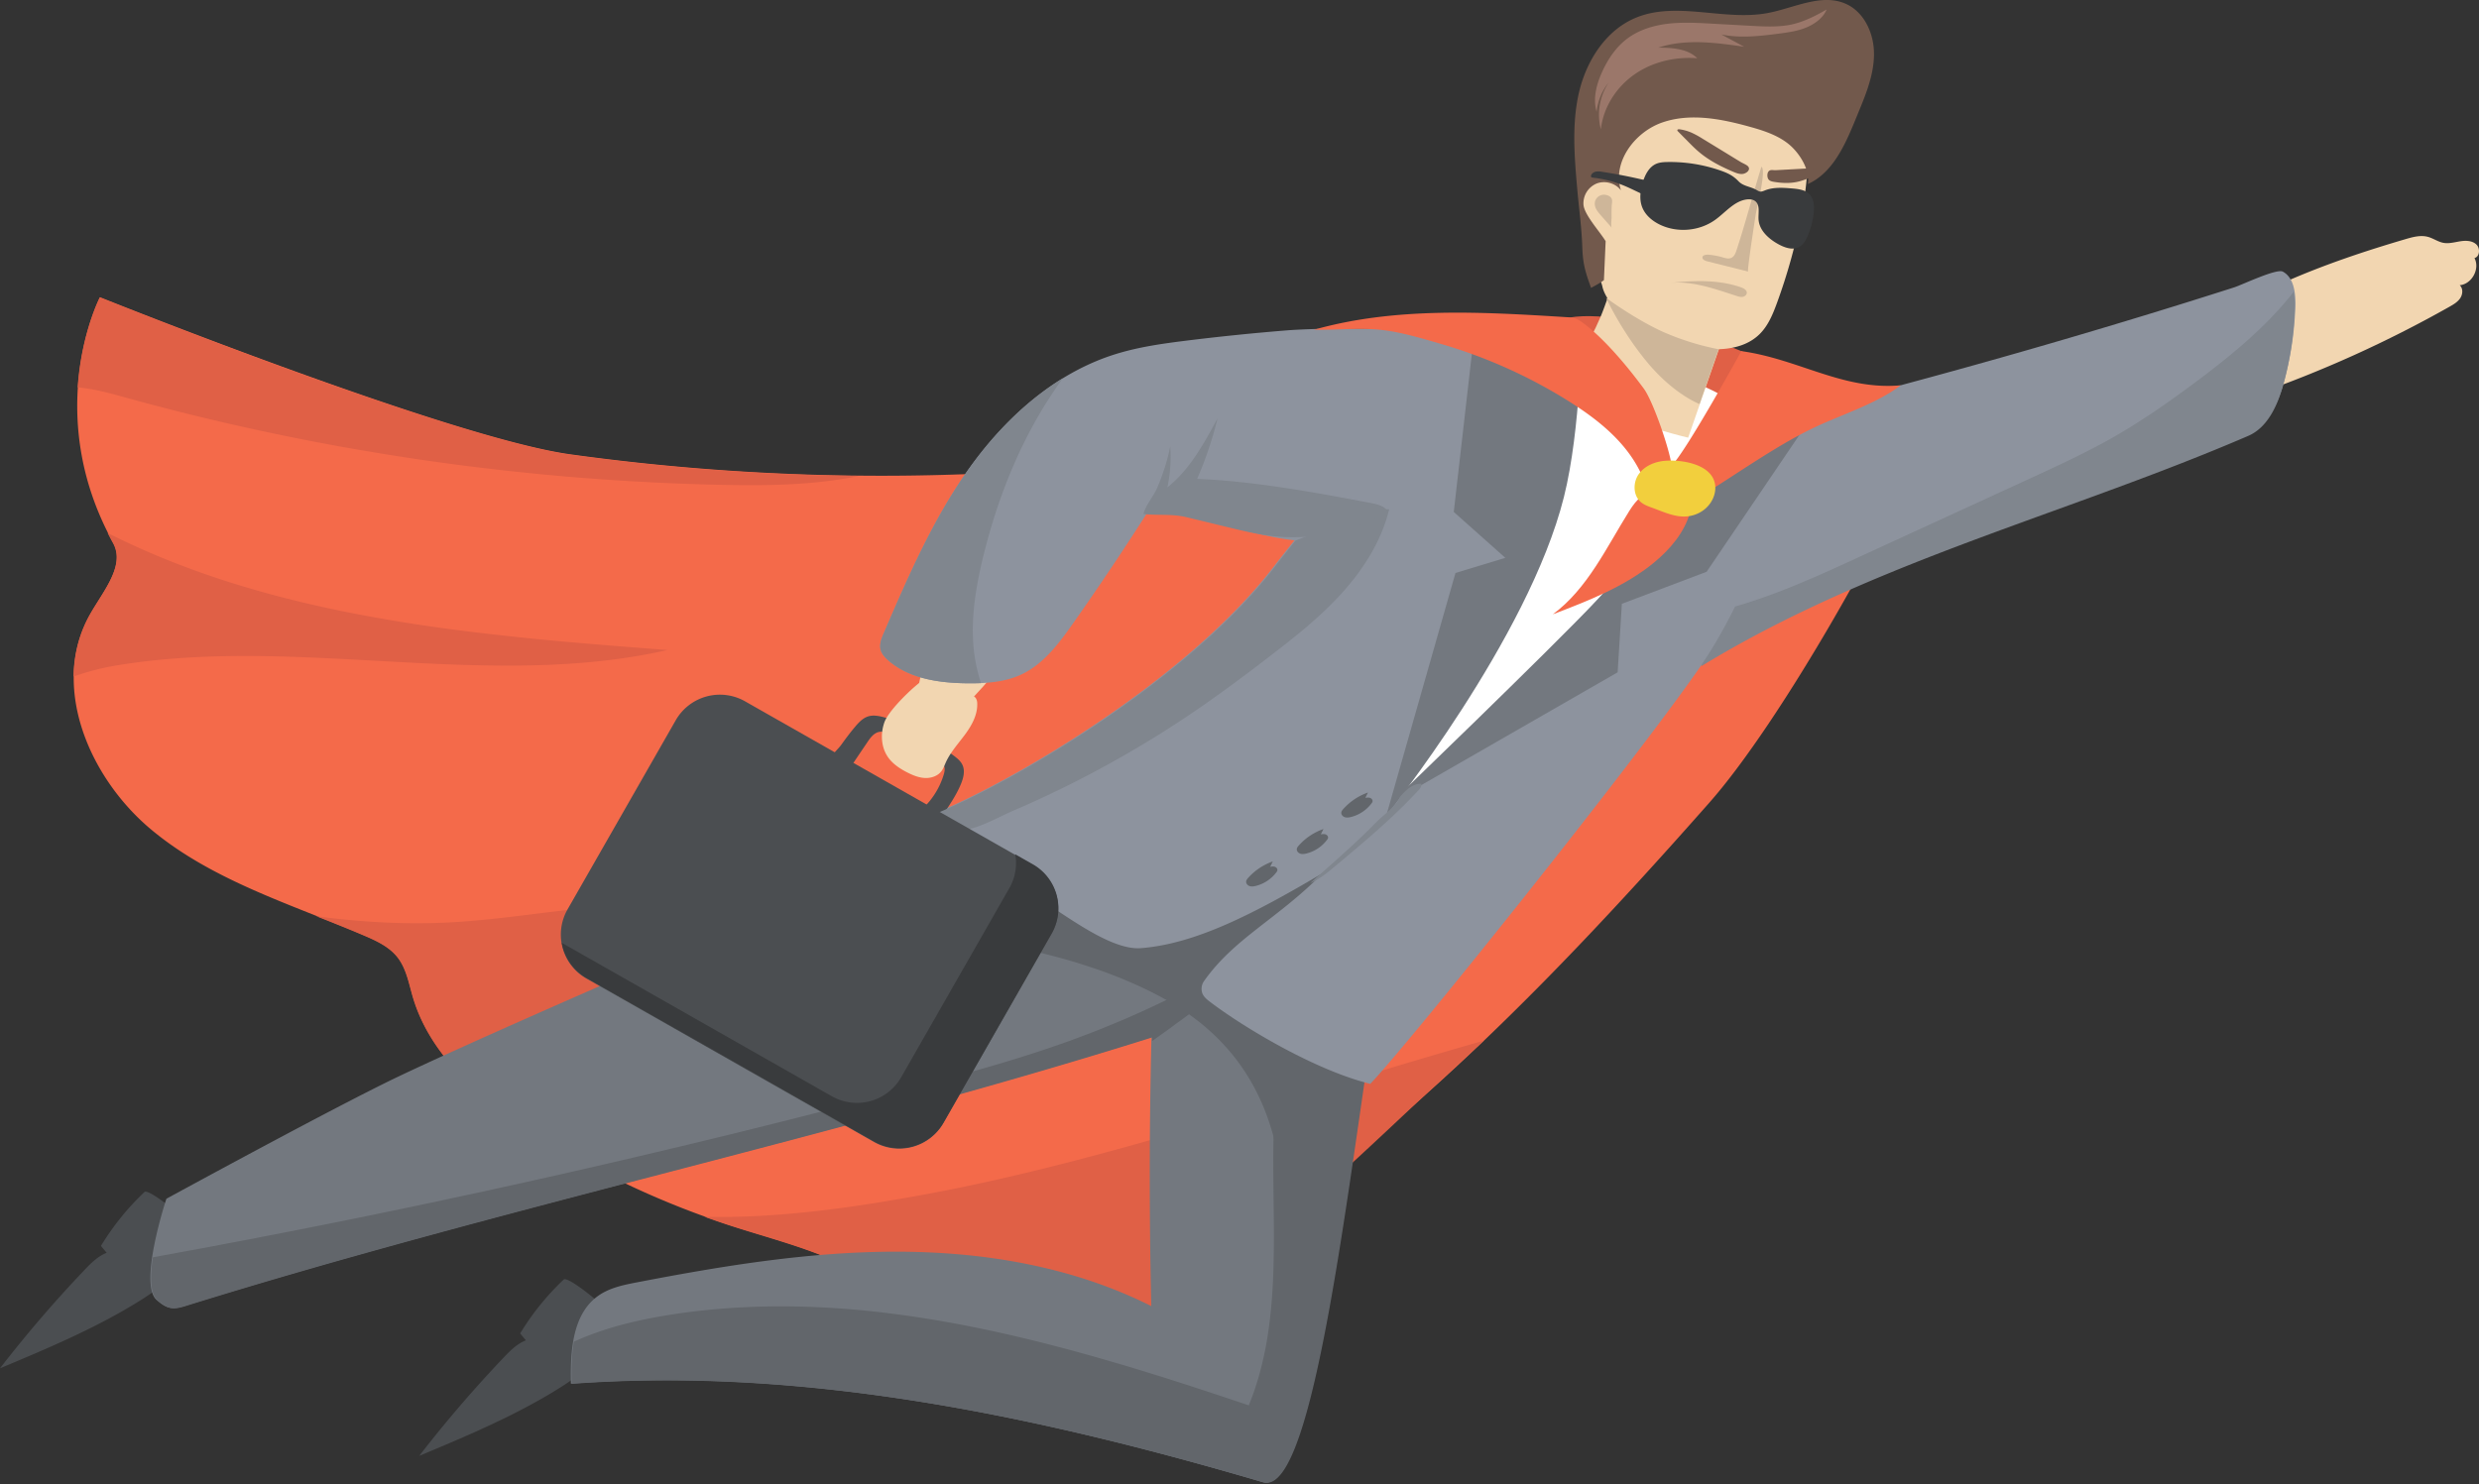 <svg xmlns="http://www.w3.org/2000/svg" width="187" height="112" fill="none"><rect width="100%" height="100%" fill="#333333" stroke="none"/><path fill="#F2D6B1" d="M181.471 18.04c.546-.159 1.128-.316 1.678-.167.4.109.75.371 1.158.449.418.079.846-.045 1.266-.113.421-.069.9-.061 1.216.226.316.286.281.926-.131 1.038.431.81-.194 1.965-1.111 2.048.26.24.235.675.042.97-.193.295-.511.481-.819.655a90.157 90.157 0 0 1-14.722 6.654c-1.358.473-2.735.914-4.153 1.16-1.217.211-2.713.159-3.374-.883-.43-.678-.338-1.587.042-2.293.38-.706 1.005-1.247 1.639-1.741 5.018-3.918 11.229-6.23 17.269-8.002Z"/><path fill="#E06046" d="M131.356 26.494c.731.306 1.478.64 2.02 1.217.541.577.834 1.46.501 2.178-.299.644-.998.993-1.661 1.251-4.233 1.65-9.261 1.497-13.113-.908-1.598-.997-4.264-4.405-1.699-5.907 1.108-.649 2.877-.46 4.101-.39 1.61.095 3.204.385 4.762.797 1.738.459 3.433 1.07 5.089 1.762Z"/><path fill="#F46A4A" d="M7.543 22.426s-4.46 8.641.996 18.532c1.016 1.842-1.02 3.925-1.96 5.806-2.674 5.34.26 12.04 4.86 15.86 4.598 3.82 10.502 5.597 16.007 7.94.95.405 1.934.858 2.566 1.674.658.85.839 1.957 1.144 2.986 1.36 4.602 5.366 7.907 9.44 10.46a65.473 65.473 0 0 0 14.658 6.827c3.26 1.052 6.644 1.865 9.618 3.563 3.265 1.862 6.067 4.793 9.767 5.463 3.56.646 7.113-.965 10.291-2.69 17.198-9.338 31.086-23.636 44.023-38.294 5.338-6.05 13.864-21.018 17.503-30.006.681-1.683-8.13 9.712-9.261 8.291-.827-1.038-1.957-1.79-3.099-2.466-5.914-3.495-13.793-5.918-20.69-6.424-3.383-.248-6.921 1.21-10.182 1.935a168.022 168.022 0 0 1-11.8 2.18 170.73 170.73 0 0 1-48.388.22C33.962 33.03 7.543 22.427 7.543 22.427Z"/><path fill="#E06046" d="M5.858 29.227c1.017.095 2.057.335 2.998.6a183.632 183.632 0 0 0 45.24 6.75c3.502.081 7.045.06 10.492-.625.066-.012.13-.026.195-.04a170.867 170.867 0 0 1-21.769-1.605c-9.071-1.258-35.49-11.86-35.49-11.86s-1.385 2.687-1.666 6.78Zm106.088 49.292c-13.671 3.865-28.218 9.038-42.19 11.61C64.3 91.131 58.67 91.94 53.14 91.814c.694.25 1.393.49 2.095.717 3.26 1.052 6.643 1.865 9.617 3.563 3.264 1.862 6.068 4.793 9.767 5.463 3.561.646 7.842.41 11.022-1.317 9.514-5.164 18.243-14.487 26.306-21.722ZM8.12 40.215c.128.253.26.507.402.763 1.016 1.842-1.02 3.926-1.961 5.807-.68 1.358-.994 2.802-1.015 4.265a18.971 18.971 0 0 1 3.421-.869c13.662-2.21 27.892 1.93 41.388-1.134-14.44-1.095-29.399-2.346-42.235-8.832Zm21.873 32.042c.659.85.84 1.957 1.144 2.986.864 2.923 2.797 5.322 5.134 7.34.727-1.765 2.596-3.06 4.336-4.055a102.395 102.395 0 0 1 13.041-6.27c1.328-.526 2.884-1.3 2.997-2.719-7.073-2.68-14.924-.39-22.476.048-3.454.2-6.9.002-10.323-.458 1.202.477 2.4.953 3.581 1.456.951.403 1.934.856 2.566 1.672Z"/><path fill="#4B4E51" d="M42.521 96.549a19.513 19.513 0 0 0-3.284 4.067l.433.521c-.672.259-1.197.79-1.692 1.313a95.663 95.663 0 0 0-6.355 7.404c3.512-1.471 7.042-2.949 10.288-4.939 1.127-.69 2.232-1.454 3.081-2.465.46-.548.847-1.184.947-1.892.108-.773-.236-1.67-.75-2.251-.222-.255-2.391-2.019-2.668-1.758Zm-31.623-6.605a19.566 19.566 0 0 0-3.283 4.066l.432.522c-.672.259-1.196.791-1.691 1.313A94.987 94.987 0 0 0 0 103.246c3.512-1.471 7.042-2.95 10.288-4.939 1.127-.69 2.232-1.454 3.082-2.466.459-.547.846-1.183.946-1.891.109-.773-.235-1.671-.749-2.252-.222-.25-2.392-2.017-2.669-1.754Z"/><path fill="#F2D6B1" d="M88.393 89.11c-.547 5.236-1.09 10.567-.08 15.733.229 1.168.57 2.383 1.41 3.212.287.282.637.515 1.03.576 1.136.172 1.943-1.065 2.434-2.125 5.035-10.863 9.408-22.816 7.411-34.68-.28-1.662-.705-3.35-1.677-4.714-.973-1.364-2.603-2.346-4.235-2.118-4.035.566-4.351 5.243-4.586 8.422-.39 5.237-1.163 10.473-1.707 15.694ZM65.99 68.02c-4.895 1.913-9.874 3.874-14.007 7.148-.935.74-1.861 1.603-2.218 2.734-.121.385-.17.805-.048 1.186.358 1.095 1.818 1.247 2.98 1.2 11.91-.483 24.49-2.06 34.127-9.291 1.35-1.013 2.658-2.166 3.431-3.662.774-1.496.916-3.403-.023-4.757-2.317-3.348-6.61-1.482-9.541-.236-4.825 2.054-9.818 3.767-14.702 5.677Z"/><path fill="#73787F" d="M104.15 73.275c.387-2.336.253-4.77-.503-7.011.012-1.072-.276-2.107-.971-2.947-.809-.976-2.026-1.519-3.234-1.91-7.532-2.434-13.64-3.145-21.183-.742C72.61 62.465 39.535 76.71 30 81.256c-4.753 2.266-17.448 9.196-17.448 9.196s-2.132 6.444-.73 7.643c.295.253.616.506.999.582.395.08.801-.043 1.186-.163 24.07-7.483 48.814-12.69 72.853-20.254a422.17 422.17 0 0 0-.014 20.293c-5.887-2.967-12.574-4.1-19.17-4.107-6.595-.01-13.143 1.064-19.619 2.312-1.018.195-2.068.41-2.915 1.005-1.984 1.394-2.127 4.221-2.076 6.64 17.626-1.297 35.249 2.446 52.2 7.436 3.973 1.06 6.582-24.73 8.883-38.564Z"/><path fill="#F2D6B1" d="M75.607 34.633c-4.067 6.035-5.581 13.371-7.01 20.5 1.199.644 2.593-.354 3.581-1.285 3.721-3.505 6.076-7.502 9.01-11.684 3.412-4.868 7.855-8.395 5.52-10.983-3.672-4.067-9.097.478-11.101 3.452Z"/><path fill="#F2D6B1" d="M88.715 26.985c-2.717.5-5.666 1.314-7.202 3.601-.733 1.091-1.043 2.565-.425 3.724.963 1.805 3.451 1.948 5.503 1.918 6.852-.094 13.819.542 20.477-1.078 3.114-.757 5.176-2.812 4.24-6.18-.576-2.072-1.883-3.051-3.971-3.32-5.934-.763-12.794.263-18.622 1.335Z"/><path fill="#fff" d="M135.369 40.913c-.305-2.897-.86-6.053-2.451-8.385-2.364-3.467-7.747-4.846-12.47-4.994-1.205-.7-10.217-2.766-12.56-.906-3.956 3.14-4.423 8.368-7.447 12.415L92.845 49.21c-.655.878-1.323 1.775-1.687 2.791-.655 1.828-.232 3.802.605 5.42 1.147 2.218 3.009 3.932 4.887 5.544 1.046.897 2.107 1.777 3.184 2.637.496.397 1.069.81 1.732.723.375-.05.722-.255 1.057-.455l17.582-10.55c3.752-2.251 9.851-6.983 13.205-9.833.591-.503 1.183-1.04 1.547-1.72.473-.884.512-1.903.412-2.853Z"/><path fill="#F2D6B1" d="M117.746 29.155c2.906 1.73 6.174 3.048 9.598 3.87l3.805-10.948c.126-.364.252-.751.11-1.12-.115-.302-.394-.547-.681-.764-1.734-1.3-4.097-1.893-6.398-2.134-.856-.09-1.79-.12-2.475.27-.982.562-.415 1.237-.191 1.965.282.915-.174 1.995-.486 2.864-.759 2.117-2.024 4.069-3.282 5.997Z"/><path fill="#F2D6B1" d="M135.87 16.304c.5-2.553.761-5.23.025-7.726-.736-2.495-2.653-4.778-5.205-5.315-2.248-.473-4.342.4-6.365 1.243-1.899.793-3.678 1.015-4.594 3.146-.424.985-.502 2.08-.542 3.151a54.521 54.521 0 0 0 .272 7.835c.102.945 1.22 2.062 1.415 2.991.258 1.237 2.285 3.147 2.285 3.147 1.353.768 2.885 1.176 4.424 1.425 1.793.288 3.855.284 5.146-.987.646-.636 1.001-1.504 1.312-2.354a43.22 43.22 0 0 0 1.827-6.556Z"/><path fill="#72594C" d="M118.977 14.265c-.213-2.439-.421-4.928.137-7.311.561-2.384 2.03-4.69 4.3-5.622 3.083-1.266 6.639.265 9.918-.346 1.997-.372 4.079-1.527 5.928-.686 1.357.618 2.077 2.187 2.101 3.673.025 1.488-.52 2.92-1.088 4.297-.883 2.14-1.785 4.66-3.897 5.617.182-1.06-.644-2.376-1.489-3.045-.845-.668-1.902-1.004-2.943-1.29-2.138-.592-4.449-1.036-6.546-.313-2.097.724-3.797 3.012-3.125 5.121-.41-.54-1.198-.76-1.831-.513a1.617 1.617 0 0 0-.993 1.618c.075.754 1.225 2.005 1.671 2.734l-.13 2.939c-.295.228-.66.414-.97.582-.436-1.198-.621-1.826-.661-3.068-.047-1.46-.254-2.933-.382-4.387Z"/><path fill="#CEB699" d="M121.15 22.465c.098.084 2.272 1.668 4.339 2.594a19.88 19.88 0 0 0 4.15 1.293l-1.436 4.135s-1.916-.718-3.916-3.116c-2.001-2.395-3.137-4.906-3.137-4.906Zm10.719-1.975a1858.57 1858.57 0 0 0-3.069-.767c-.172-.043-.384-.132-.381-.293.003-.182.268-.228.465-.211.349.03.696.093 1.032.19.206.06.428.132.627.07.259-.08.368-.349.447-.59.686-2.086 1.232-4.21 1.88-6.307.398.25-.363 3.125-.442 3.674-.053.357-.654 4.21-.559 4.233Z"/><path fill="#72594C" d="M128.439 10.471a6.953 6.953 0 0 0-.845-.463 3.515 3.515 0 0 0-.904-.253c-.067-.01-.159.004-.163.07-.002.035.023.063.048.088.236.239.473.48.71.718.295.3.589.598.913.868.75.625 1.634 1.075 2.534 1.458.23.098.474.194.722.168.261-.028.619-.293.426-.551-.104-.138-.411-.251-.56-.343l-.596-.363a648.19 648.19 0 0 0-2.285-1.397Zm7.705 2.251c.212-.011.425-.024.624.009.196.031.378.1.542.211.034.023.07.078.037.135-.017.03-.043.04-.067.05l-.695.266c-.29.11-.579.222-.866.295-.666.171-1.301.132-1.908.033-.155-.027-.316-.06-.415-.197-.104-.144-.128-.532.093-.656.118-.067.318-.02.433-.025l.459-.025 1.763-.096Z"/><path fill="#CEB699" d="M131.351 21.69c.198.069.425.2.417.407-.006.159-.16.278-.316.303-.155.023-.314-.025-.464-.073-1.64-.53-3.321-1.15-5.036-.978 1.779-.18 3.668-.277 5.399.34Zm-10.447-6.993a.698.698 0 0 0-.593.53.854.854 0 0 0 .106.567c.092.172.224.321.353.469l.819.93c-.091-.103-.019-.648-.02-.792-.004-.284-.004-.568.009-.852.009-.233.089-.45-.053-.635-.129-.169-.422-.242-.621-.217Z"/><path fill="#fff" d="M127.477 13.362c.761.185 1.508.436 2.185.83.112.065.228.138.291.258.064.12.061.296-.042.394-.074.071-.18.082-.275.087-1.223.062-2.403-.317-3.472-.87-.114-.058-.235-.128-.285-.255-.247-.642 1.368-.5 1.598-.444Z"/><path fill="#72594C" d="M128.534 14.872a1.382 1.382 0 0 0 .445-.995l-.001-.029a9.135 9.135 0 0 0-1.471-.478 1.697 1.697 0 0 0-.196.97c.011.08.029.161.057.239.38.132.769.233 1.166.293Z"/><path fill="#fff" d="M134.118 15.13c.538.124 1.06.318 1.522.653.076.056.154.12.191.231a.458.458 0 0 1-.059.39c-.059.074-.137.093-.207.105-.89.15-1.718-.133-2.451-.597-.078-.05-.16-.109-.187-.23-.133-.611 1.028-.591 1.191-.552Z"/><path fill="#72594C" d="M134.772 16.532a1.915 1.915 0 0 0 .395-1.009v-.028a4.69 4.69 0 0 0-1.03-.361c-.14.3-.22.681-.215.965.002.078.009.155.023.231.27.101.543.17.827.202Z"/><path fill="#9B776A" d="M134.779 1.915c-.896.13-1.808.081-2.712.031l-2.977-.164c-1.097-.06-2.202-.121-3.293.01-1.091.133-2.181.468-3.057 1.129-.851.642-1.461 1.56-1.898 2.53-.421.935-.693 1.998-.405 2.981a4.25 4.25 0 0 1 .914-2.21 4.402 4.402 0 0 0-.592 3.537c.181-1.654 1.16-3.18 2.524-4.137 1.365-.957 3.086-1.359 4.75-1.227-.741-.733-1.895-.79-2.938-.802 2.07-.682 4.318-.377 6.475-.066l-1.722-.926c1.417.293 2.885.126 4.32-.062.706-.091 1.421-.19 2.079-.46.625-.257 1.281-.718 1.542-1.363-.921.535-1.948 1.046-3.01 1.2Z"/><path fill="#8D939E" d="M172.205 20.497c.842.458.974 1.634.942 2.624a24.729 24.729 0 0 1-.828 5.586c-.433 1.617-1.181 3.356-2.683 4.003-8.847 3.814-18.048 6.646-26.956 10.3-8.908 3.655-17.643 8.221-24.688 14.97 3.713-8.814 8.917-16.746 13.989-24.778 1.198-1.898 2.791-1.894 4.862-2.422a557.997 557.997 0 0 0 28-7.93c1.229-.384 2.457-.772 3.685-1.165.585-.184 3.199-1.447 3.677-1.188Z"/><path fill="#80868E" d="M142.637 43.19c8.908-3.654 18.108-6.485 26.955-10.3 1.502-.647 2.251-2.386 2.683-4.003.489-1.823.768-3.702.828-5.586a5.611 5.611 0 0 0-.087-1.278c-2.006 2.575-4.62 4.73-7.255 6.704-2.07 1.55-4.191 3.039-6.441 4.316-2.019 1.145-4.131 2.115-6.239 3.084l-14.195 6.522c-2.572 1.173-5.131 2.278-7.851 3.071-2.471.721-2.401 2.264-2.697 4.548 4.544-2.778 9.395-5.066 14.299-7.077Z"/><path fill="#62666B" d="M80.61 78.564c-3.685 1.328-7.469 2.371-11.253 3.38a728.2 728.2 0 0 1-57.825 12.925c-.212 1.423-.221 2.76.344 3.243.295.253.616.506.999.582.395.08.801-.043 1.186-.163 24.07-7.484 48.814-12.691 72.853-20.254a12.89 12.89 0 0 1-.006.278c3.838-2.72 7.546-5.658 11.206-8.6l.12-.5a76.079 76.079 0 0 1-17.624 9.11Z"/><path fill="#62666B" d="M95.32 111.856c3.865 1.027 6.441-23.38 8.697-37.438a20.94 20.94 0 0 0-4.84-5.317l-1.063.855a74.945 74.945 0 0 0-2.057 16.398c-.092 6.636.657 13.542-1.855 19.688-14.106-4.762-28.979-9.154-43.688-6.83-2.476.392-4.958.988-7.226 2.029-.177 1.038-.191 2.146-.168 3.179 17.626-1.297 35.247 2.447 52.2 7.436Z"/><path fill="#62666B" d="M87.61 75.246c4.969 2.672 8.198 6.915 9.015 13.419.184 1.463 1.893 2.104 1.997 3.575 1.959-4.095 2.95-8.567 4.205-12.93.558-1.942 1.176-3.902 1.214-5.922.071-3.84-2.053-7.533-5.108-9.873-3.055-2.34-6.942-3.428-10.79-3.605-2.858-.132-5.8.233-8.34 1.544-1.468.759-2.763 1.81-3.997 2.91a56.237 56.237 0 0 0-3.794 3.71c-.953 1.024-1.552 1.804.067 2.426 1.501.58 3.255.678 4.824 1.025 1.771.389 3.531.844 5.254 1.412 1.878.619 3.712 1.371 5.453 2.309Z"/><path fill="#8D939E" d="M118.732 26.48c1.048 7.112-1.992 14.158-5.419 20.481a148.039 148.039 0 0 1-8.32 13.556c7.649-7.017 15.105-14.283 21.643-22.34 1.383-1.703 2.737-3.455 4.429-4.855 1.691-1.4 3.784-2.438 5.982-2.438-3.39 7.025-4.558 13.382-9.034 19.772-5.213 7.444-21.554 27.869-24.646 31.127-4.162-1.027-9.562-4.258-12.126-6.216-.248-.19-.503-.411-.573-.715a1.008 1.008 0 0 1 .135-.793c2.299-3.279 5.53-4.679 8.999-8.192-5.262 3.111-9.62 5.349-13.731 5.676-2.607.208-6.606-3.269-8.928-4.467-2.95-1.52-5.783-3.248-8.616-4.975 5.271-1.582 20.421-10.05 27.549-19.34 2.18-2.841 4.639-5.533 6.018-8.837 1.167-2.794 1.337-6.179 1.849-9.164 1.017.105 14.742 1.406 14.789 1.72Z"/><path fill="#8D939E" d="M89.516 25.7c-1.836.228-3.679.486-5.442 1.045-4.486 1.42-8.184 4.72-10.921 8.538-2.738 3.82-4.62 8.169-6.48 12.48-.175.406-.354.85-.239 1.276.084.31.315.56.556.775 1.601 1.415 3.887 1.728 6.027 1.745 1.37.011 2.78-.084 4.02-.66 1.684-.786 2.846-2.352 3.914-3.87a220.264 220.264 0 0 0 5.643-8.422c5.191.15 10.313 3.298 15.311 1.889 3.094-.872 5.592-3.574 6.213-6.72.577-2.929 3.27-7.697-.037-8.606-1.991-.547-8.95-.405-10.987-.243-2.532.204-5.058.461-7.578.773Z"/><path fill="#73787F" d="M119.306 24.74s-.039 7.595-1.334 12.764c-2.68 10.694-13.399 24.034-13.399 24.034l5.219-18.304 3.76-1.142-3.889-3.463 1.553-13.576 8.09-.314Z"/><path fill="#73787F" d="M132.283 30.985s-7.792 10.057-11.672 14.147c-3.878 4.092-15.62 15.385-15.62 15.385l17.035-9.788.317-5.169 6.393-2.416 8.309-12.258-4.762.1Z"/><path fill="#4B4E51" d="M64.45 54.903c.291-.348.607-.712 1.041-.847.363-.112.755-.045 1.122.048 1.953.493 3.65 1.677 5.27 2.87.283.21.578.433.723.754.198.435.075.945-.102 1.388-.31.772-.776 1.472-1.236 2.166-.192.288-.39.582-.663.794-.274.213-.644.332-.974.224-.33-.107-.57-.492-.444-.815.066-.168.21-.289.343-.41a5.833 5.833 0 0 0 1.65-2.6c.055-.18.102-.368.07-.553-.065-.355-.395-.594-.701-.786a23.761 23.761 0 0 0-3.337-1.734c-.288-.122-.602-.24-.909-.173-.39.085-.652.442-.874.774-.399.591-.799 1.182-1.197 1.775-.229.338-.524.714-.932.712-.518-.001-.82-.66-.67-1.153.144-.467.561-.766.838-1.151.317-.44.63-.864.982-1.283Z"/><path fill="#80868E" d="M74.215 41.803c1.178-4.729 3.093-9.347 5.967-13.265-2.769 1.696-5.13 4.095-7.031 6.745-2.737 3.819-4.619 8.168-6.48 12.48-.176.406-.354.85-.238 1.276.084.31.314.56.555.774 1.602 1.415 3.888 1.729 6.026 1.746.327.003.655-.002.984-.015A12.435 12.435 0 0 1 73.389 48c-.06-2.09.322-4.17.826-6.197Z"/><path fill="#F46A4A" d="M118.008 30.072c3.028 1.86 6.632 4.59 6.595 9.427 4.043-1.895 8.317-5.394 12.36-7.289 2.027-.95 4.639-1.773 6.413-3.137-4.365.392-7.679-1.98-12.02-2.579 0 0-4.096 7.453-5.26 8.645-.133-1.178-1.396-4.87-2.103-5.824-2.848-3.847-4.734-5.13-5.106-5.267-.243-.088-.504-.105-.761-.12-6.368-.396-12.881-.778-19.02.955 1.533.019 3.131-.128 4.637-.03 1.631.108 3.351.632 4.913 1.085a38.356 38.356 0 0 1 9.352 4.134Z"/><path fill="#F46A4A" d="M122.899 38.561c-1.727 2.758-3.144 5.86-5.764 7.793 2.686-1.027 5.423-2.085 7.642-3.912 1.214-1 2.276-2.26 2.711-3.769.109-.377.178-.79.036-1.157-.376-.981-1.625-.762-2.417-.632-1.049.174-1.646.78-2.208 1.677Z"/><path fill="#F2CF3D" d="M125.608 34.769c-.77.06-1.557.383-1.998 1.016-.442.633-.423 1.603.165 2.102.262.222.598.332.92.45.828.304 1.667.702 2.546.629a2.472 2.472 0 0 0 1.287-.492c.593-.45.966-1.215.84-1.947-.26-1.52-2.519-1.856-3.76-1.758Z"/><path fill="#80868E" d="M90.947 53.097a135.113 135.113 0 0 0 4.687-3.464c1.954-1.497 3.903-3.024 5.557-4.846 1.654-1.821 3.015-3.966 3.598-6.352-.369-.044-.734.077-1.086.197-2.006.681-4.021 1.365-5.984 2.163-.526.661-1.053 1.322-1.567 1.99-6.623 8.63-20.166 16.55-26.282 18.9.705.576 1.712.97 2.363.978 1.37.014 2.964-.962 4.188-1.486a81.4 81.4 0 0 0 14.525-8.08Z"/><path fill="#80868E" d="M88.276 33.683a11.352 11.352 0 0 1-.216 3.094c1.693-1.35 2.76-3.308 3.784-5.213a27.798 27.798 0 0 1-1.54 4.57c4.396.185 8.74 1 13.064 1.812.504.094 1.066.226 1.342.66a14.244 14.244 0 0 1-8.917 1.822c-1.043-.132-2.067-.38-3.09-.628l-3.178-.77c-1.132-.274-2.192-.12-3.268-.245.147-.653.754-1.33 1.03-1.964.435-1.009.768-2.061.989-3.138Z"/><path fill="#4B4E51" d="m65.931 86.168-21.689-12.33a3.818 3.818 0 0 1-1.432-5.215l8.163-14.276a3.841 3.841 0 0 1 5.23-1.428l21.69 12.33a3.818 3.818 0 0 1 1.431 5.216L71.162 84.74a3.84 3.84 0 0 1-5.23 1.428Z"/><path fill="#393B3D" d="m77.905 65.213-1.32-.75a3.794 3.794 0 0 1-.446 2.55L67.976 81.29a3.841 3.841 0 0 1-5.23 1.427L42.375 71.138a3.819 3.819 0 0 0 1.878 2.665l21.69 12.33a3.841 3.841 0 0 0 5.23-1.427l8.162-14.276a3.817 3.817 0 0 0-1.43-5.217Z"/><path fill="#80868E" d="M105.589 60.144c.434-.49.956-1.033 1.611-.999.062.168-.067.341-.19.475-1.953 2.112-4.168 3.963-6.376 5.806-.557.466-1.122.924-1.799 1.204 1.09-.962 2.202-1.94 3.274-2.932a50.717 50.717 0 0 0 1.784-1.733c.403-.41 1.558-1.262 1.696-1.82Z"/><path fill="#62666B" d="M103.191 59.8a4.494 4.494 0 0 0-1.858 1.24c-.072.079-.142.167-.153.273-.015.155.112.298.26.347.148.05.311.025.464-.012a2.796 2.796 0 0 0 1.559-1.034.333.333 0 0 0 .073-.14c.022-.119-.076-.23-.189-.27-.114-.038-.237-.02-.355-.002l.199-.402Zm-3.357 2.753a4.495 4.495 0 0 0-1.858 1.24c-.072.079-.142.167-.153.273-.015.155.113.298.26.347.148.05.312.025.464-.012a2.797 2.797 0 0 0 1.559-1.034.348.348 0 0 0 .074-.14c.021-.119-.077-.23-.19-.27-.114-.038-.237-.02-.355-.002l.2-.402ZM96.012 65a4.493 4.493 0 0 0-1.858 1.24c-.072.079-.142.167-.153.273-.015.155.112.298.26.347.15.05.311.025.464-.012a2.8 2.8 0 0 0 1.56-1.033c.03-.044.063-.089.072-.142.022-.118-.076-.23-.188-.268-.114-.039-.236-.02-.355-.003l.198-.402Z"/><path fill="#F2D6B1" d="M69.335 51.537c-.722.559-2.33 2.12-2.628 2.982-.3.861-.242 1.873.283 2.621.358.51.898.863 1.453 1.147.414.21.856.392 1.32.416.464.023.959-.137 1.242-.503.154-.199.236-.44.339-.669.35-.777.942-1.417 1.449-2.104.507-.686.95-1.483.923-2.335a.794.794 0 0 0-.09-.384c-.145-.24-.46-.302-.738-.341-.805-.113-2.022-.954-3.553-.83Z"/><path fill="#393B3D" d="M125.775 12.225c-.28.005-.568.022-.828.13-.556.235-.857.834-1.03 1.41-.182.605-.271 1.269-.045 1.858.233.615.781 1.066 1.377 1.346 1.31.614 2.949.465 4.125-.376.79-.563 1.449-1.438 2.414-1.547.213-.023.444-.001.613.13.385.297.223.891.252 1.375.052.84.772 1.482 1.513 1.884.478.26 1.072.461 1.55.2.311-.169.5-.5.64-.824a5.939 5.939 0 0 0 .464-1.81c.043-.468.012-.986-.307-1.329-.327-.35-.854-.412-1.334-.453-.684-.056-1.397-.108-2.035.145-.119.046-.242.105-.369.09-.097-.013-.182-.067-.266-.117-.464-.271-.993-.271-1.364-.658-.413-.43-.792-.613-1.381-.818a11.652 11.652 0 0 0-3.989-.636Z"/><path fill="#393B3D" d="M120.848 12.963a1.34 1.34 0 0 0-.468-.012c-.155.033-.304.129-.355.276-.014.04-.021.09.004.126.028.04.084.048.134.054a8.535 8.535 0 0 1 2.241.56c.676.27 1.314.626 1.986.899.087.036.185.07.272.037.091-.034.14-.126.176-.216.09-.23.224-.837-.023-1.03-.164-.127-.722-.062-.94-.11a40.094 40.094 0 0 0-3.027-.584Z"/></svg>
